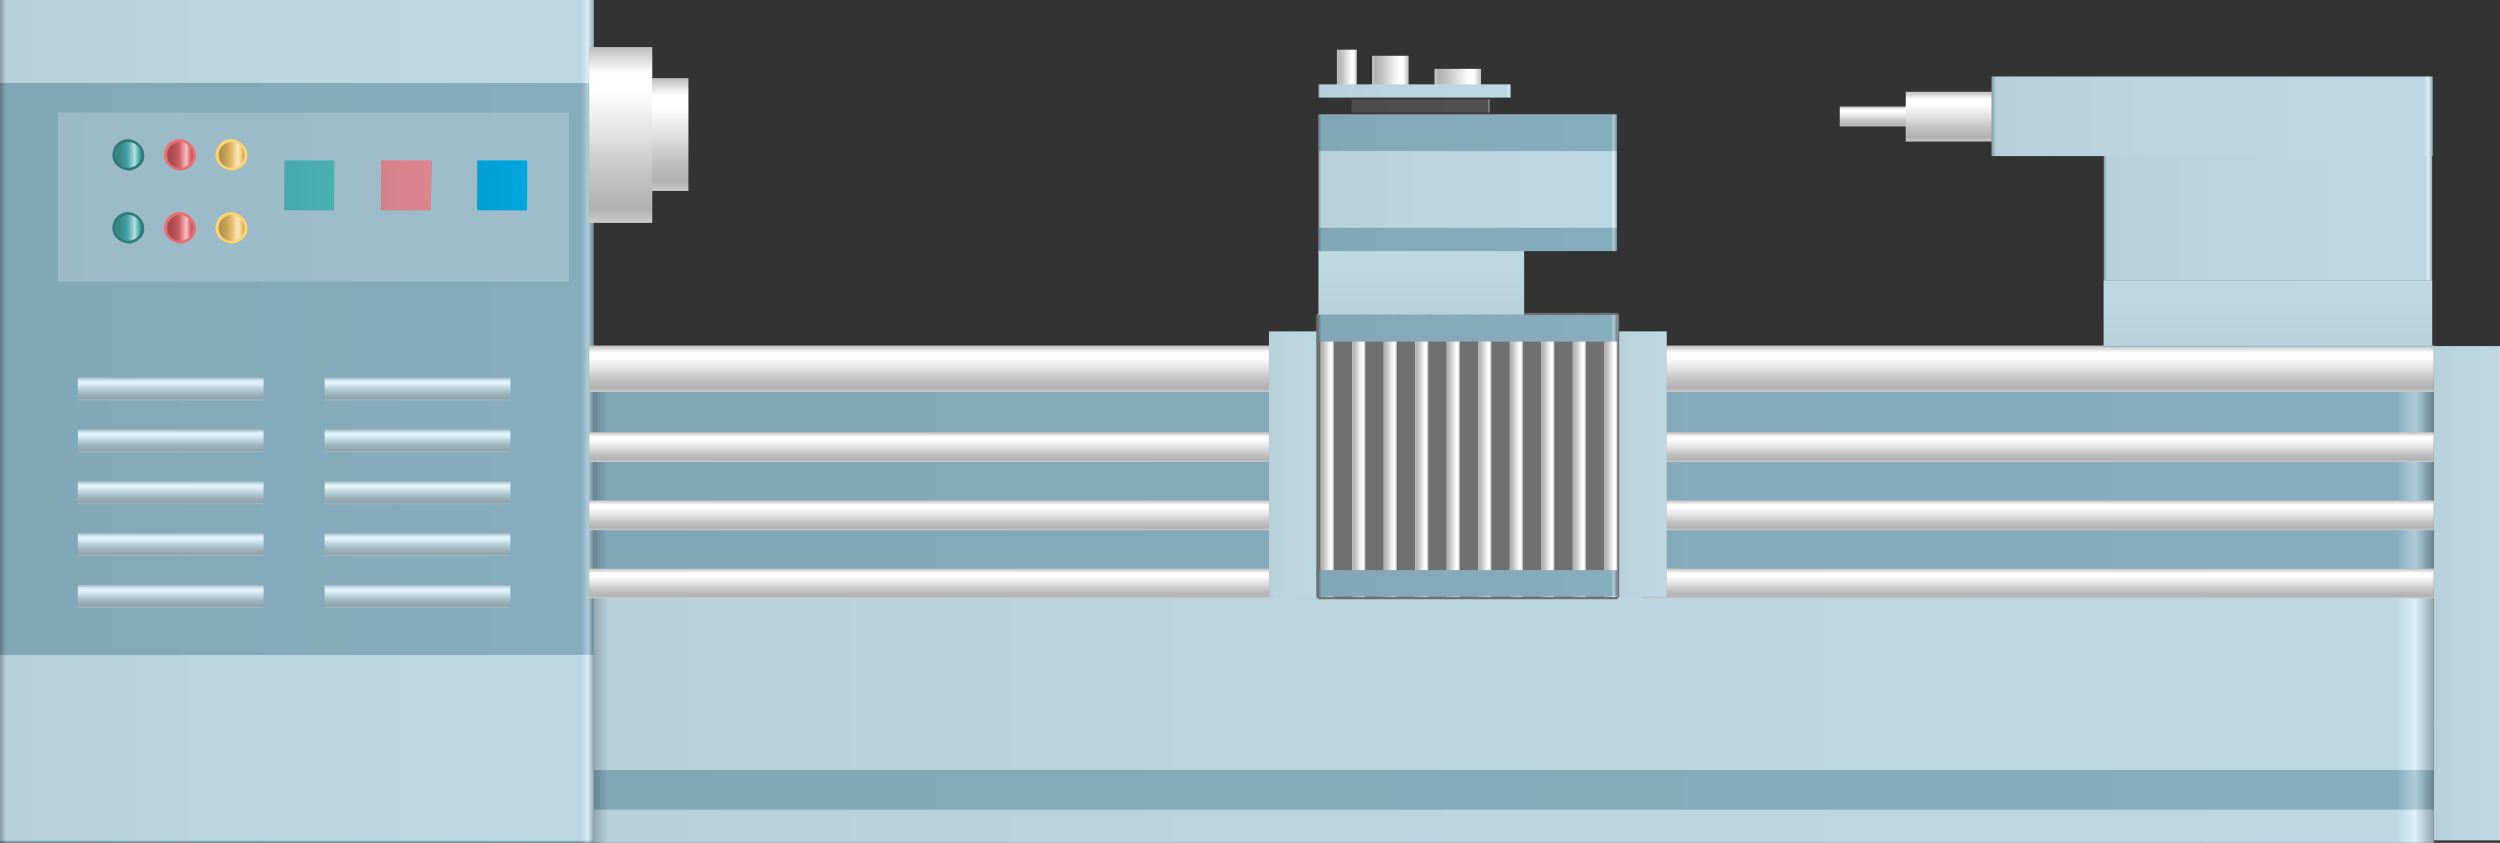 <?xml version="1.0" encoding="utf-8"?>
<!-- Generator: Adobe Illustrator 16.0.0, SVG Export Plug-In . SVG Version: 6.00 Build 0)  -->
<!DOCTYPE svg PUBLIC "-//W3C//DTD SVG 1.1//EN" "http://www.w3.org/Graphics/SVG/1.1/DTD/svg11.dtd">
<svg preserveAspectRatio="none" version="1.1" id="图层_1" xmlns="http://www.w3.org/2000/svg" xmlns:xlink="http://www.w3.org/1999/xlink" x="0px" y="0px"
	 width="565.187px" height="190.539px" viewBox="0.07 375.91 565.187 190.539" enable-background="new 0.07 375.91 565.187 190.539"
	 xml:space="preserve">
<rect x="0.07" y="375.91" width="565.187" height="190.539" fill="#333333" stroke="none"/>
<g id="surface951">
	
		<linearGradient id="SVGID_1_" gradientUnits="userSpaceOnUse" x1="208.225" y1="195.805" x2="202.225" y2="195.805" gradientTransform="matrix(0.75 0 0 -0.75 150.643 538.117)">
		<stop  offset="0" style="stop-color:#BDBDBD"/>
		<stop  offset="0.15" style="stop-color:#FFFFFF"/>
		<stop  offset="0.25" style="stop-color:#FFFFFF"/>
		<stop  offset="0.52" style="stop-color:#DFDFDF"/>
		<stop  offset="0.69" style="stop-color:#C7C7C7"/>
		<stop  offset="0.8" style="stop-color:#BCBCBC"/>
		<stop  offset="0.92" style="stop-color:#B1B1B1"/>
		<stop  offset="1" style="stop-color:#CBCBCB"/>
	</linearGradient>
	<path fill="url(#SVGID_1_)" d="M302.312,395.39h4.5v-8.25h-4.5V395.39z"/>
	
		<linearGradient id="SVGID_2_" gradientUnits="userSpaceOnUse" x1="213.225" y1="196.806" x2="202.225" y2="196.806" gradientTransform="matrix(0.75 0 0 -0.75 158.601 539.497)">
		<stop  offset="0" style="stop-color:#BDBDBD"/>
		<stop  offset="0.15" style="stop-color:#FFFFFF"/>
		<stop  offset="0.25" style="stop-color:#FFFFFF"/>
		<stop  offset="0.52" style="stop-color:#DFDFDF"/>
		<stop  offset="0.69" style="stop-color:#C7C7C7"/>
		<stop  offset="0.8" style="stop-color:#BCBCBC"/>
		<stop  offset="0.92" style="stop-color:#B1B1B1"/>
		<stop  offset="1" style="stop-color:#CBCBCB"/>
	</linearGradient>
	<path fill="url(#SVGID_2_)" d="M310.269,395.269h8.25v-6.75h-8.25V395.269z"/>
	
		<linearGradient id="SVGID_3_" gradientUnits="userSpaceOnUse" x1="216.222" y1="198.803" x2="202.222" y2="198.803" gradientTransform="matrix(0.75 0 0 -0.75 172.724 542.452)">
		<stop  offset="0" style="stop-color:#BDBDBD"/>
		<stop  offset="0.15" style="stop-color:#FFFFFF"/>
		<stop  offset="0.25" style="stop-color:#FFFFFF"/>
		<stop  offset="0.52" style="stop-color:#DFDFDF"/>
		<stop  offset="0.69" style="stop-color:#C7C7C7"/>
		<stop  offset="0.8" style="stop-color:#BCBCBC"/>
		<stop  offset="0.92" style="stop-color:#B1B1B1"/>
		<stop  offset="1" style="stop-color:#CBCBCB"/>
	</linearGradient>
	<path fill="url(#SVGID_3_)" d="M324.39,395.226h10.5v-3.75h-10.5V395.226z"/>
	
		<linearGradient id="SVGID_4_" gradientUnits="userSpaceOnUse" x1="213.225" y1="201.306" x2="213.225" y2="195.306" gradientTransform="matrix(0.75 0 0 -0.75 264.323 550.955)">
		<stop  offset="0" style="stop-color:#BDBDBD"/>
		<stop  offset="0.15" style="stop-color:#FFFFFF"/>
		<stop  offset="0.25" style="stop-color:#FFFFFF"/>
		<stop  offset="0.52" style="stop-color:#DFDFDF"/>
		<stop  offset="0.69" style="stop-color:#C7C7C7"/>
		<stop  offset="0.8" style="stop-color:#BCBCBC"/>
		<stop  offset="0.92" style="stop-color:#B1B1B1"/>
		<stop  offset="1" style="stop-color:#CBCBCB"/>
	</linearGradient>
	<path fill="url(#SVGID_4_)" d="M432.492,399.976h-16.5v4.5h16.5V399.976z"/>
	
		<linearGradient id="SVGID_5_" gradientUnits="userSpaceOnUse" x1="215.725" y1="201.305" x2="215.725" y2="186.305" gradientTransform="matrix(0.75 0 0 -0.75 279.241 547.631)">
		<stop  offset="0" style="stop-color:#BDBDBD"/>
		<stop  offset="0.15" style="stop-color:#FFFFFF"/>
		<stop  offset="0.25" style="stop-color:#FFFFFF"/>
		<stop  offset="0.52" style="stop-color:#DFDFDF"/>
		<stop  offset="0.69" style="stop-color:#C7C7C7"/>
		<stop  offset="0.8" style="stop-color:#BCBCBC"/>
		<stop  offset="0.92" style="stop-color:#B1B1B1"/>
		<stop  offset="1" style="stop-color:#CBCBCB"/>
	</linearGradient>
	<path fill="url(#SVGID_5_)" d="M451.16,396.652h-20.25v11.25h20.25V396.652z"/>
	
		<linearGradient id="SVGID_6_" gradientUnits="userSpaceOnUse" x1="758.225" y1="126.807" x2="202.226" y2="126.807" gradientTransform="matrix(0.75 0 0 -0.75 -18.384 605.132)">
		<stop  offset="0" style="stop-color:#668491"/>
		<stop  offset="0.01" style="stop-color:#AFCCD9"/>
		<stop  offset="0.02" style="stop-color:#86ADBE"/>
		<stop  offset="0.64" style="stop-color:#84AABA"/>
		<stop  offset="0.99" style="stop-color:#81A6B6"/>
		<stop  offset="1" style="stop-color:#5E7A87"/>
	</linearGradient>
	<path fill="url(#SVGID_6_)" d="M133.285,454.152h417v111.75h-417V454.152z"/>
	
		<linearGradient id="SVGID_7_" gradientUnits="userSpaceOnUse" x1="758.225" y1="196.305" x2="202.226" y2="196.305" gradientTransform="matrix(0.75 0 0 -0.75 -18.384 709.926)">
		<stop  offset="0" style="stop-color:#92A6AE"/>
		<stop  offset="0.01" style="stop-color:#DAEFF8"/>
		<stop  offset="0.02" style="stop-color:#BED8E3"/>
		<stop  offset="0.64" style="stop-color:#BBD5DF"/>
		<stop  offset="0.99" style="stop-color:#B7D0DA"/>
		<stop  offset="1" style="stop-color:#879AA2"/>
	</linearGradient>
	<path fill="url(#SVGID_7_)" d="M133.285,558.949h417v7.5h-417V558.949z"/>
	
		<linearGradient id="SVGID_8_" gradientUnits="userSpaceOnUse" x1="758.225" y1="194.806" x2="202.226" y2="194.806" gradientTransform="matrix(0.75 0 0 -0.75 -18.384 691.208)">
		<stop  offset="0" style="stop-color:#92A6AE"/>
		<stop  offset="0.01" style="stop-color:#DAEFF8"/>
		<stop  offset="0.02" style="stop-color:#BED8E3"/>
		<stop  offset="0.64" style="stop-color:#BBD5DF"/>
		<stop  offset="0.99" style="stop-color:#B7D0DA"/>
		<stop  offset="1" style="stop-color:#879AA2"/>
	</linearGradient>
	<path fill="url(#SVGID_8_)" d="M133.285,540.23h417v9.75h-417V540.23z"/>
	
		<linearGradient id="SVGID_9_" gradientUnits="userSpaceOnUse" x1="758.225" y1="181.306" x2="202.226" y2="181.306" gradientTransform="matrix(0.75 0 0 -0.75 -18.384 661.653)">
		<stop  offset="0" style="stop-color:#92A6AE"/>
		<stop  offset="0.01" style="stop-color:#DAEFF8"/>
		<stop  offset="0.02" style="stop-color:#BED8E3"/>
		<stop  offset="0.64" style="stop-color:#BBD5DF"/>
		<stop  offset="0.99" style="stop-color:#B7D0DA"/>
		<stop  offset="1" style="stop-color:#879AA2"/>
	</linearGradient>
	<path fill="url(#SVGID_9_)" d="M133.285,510.675h417v30h-417V510.675z"/>
	
		<linearGradient id="SVGID_10_" gradientUnits="userSpaceOnUse" x1="321.726" y1="201.305" x2="321.726" y2="187.304" gradientTransform="matrix(0.75 0 0 -0.75 219.567 605.008)">
		<stop  offset="0" style="stop-color:#BDBDBD"/>
		<stop  offset="0.15" style="stop-color:#FFFFFF"/>
		<stop  offset="0.25" style="stop-color:#FFFFFF"/>
		<stop  offset="0.52" style="stop-color:#DFDFDF"/>
		<stop  offset="0.69" style="stop-color:#C7C7C7"/>
		<stop  offset="0.8" style="stop-color:#BCBCBC"/>
		<stop  offset="0.92" style="stop-color:#B1B1B1"/>
		<stop  offset="1" style="stop-color:#CBCBCB"/>
	</linearGradient>
	<path fill="url(#SVGID_10_)" d="M371.238,454.031h179.25v10.5h-179.25V454.031z"/>
	
		<linearGradient id="SVGID_11_" gradientUnits="userSpaceOnUse" x1="321.728" y1="201.306" x2="321.728" y2="192.305" gradientTransform="matrix(0.75 0 0 -0.75 219.567 624.587)">
		<stop  offset="0" style="stop-color:#BDBDBD"/>
		<stop  offset="0.15" style="stop-color:#FFFFFF"/>
		<stop  offset="0.25" style="stop-color:#FFFFFF"/>
		<stop  offset="0.52" style="stop-color:#DFDFDF"/>
		<stop  offset="0.69" style="stop-color:#C7C7C7"/>
		<stop  offset="0.8" style="stop-color:#BCBCBC"/>
		<stop  offset="0.92" style="stop-color:#B1B1B1"/>
		<stop  offset="1" style="stop-color:#CBCBCB"/>
	</linearGradient>
	<path fill="url(#SVGID_11_)" d="M371.238,473.609h179.25v6.75h-179.25V473.609z"/>
	
		<linearGradient id="SVGID_12_" gradientUnits="userSpaceOnUse" x1="321.728" y1="201.303" x2="321.728" y2="192.302" gradientTransform="matrix(0.75 0 0 -0.75 219.567 640.004)">
		<stop  offset="0" style="stop-color:#BDBDBD"/>
		<stop  offset="0.15" style="stop-color:#FFFFFF"/>
		<stop  offset="0.25" style="stop-color:#FFFFFF"/>
		<stop  offset="0.52" style="stop-color:#DFDFDF"/>
		<stop  offset="0.69" style="stop-color:#C7C7C7"/>
		<stop  offset="0.8" style="stop-color:#BCBCBC"/>
		<stop  offset="0.92" style="stop-color:#B1B1B1"/>
		<stop  offset="1" style="stop-color:#CBCBCB"/>
	</linearGradient>
	<path fill="url(#SVGID_12_)" d="M371.238,489.027h179.25v6.75h-179.25V489.027z"/>
	
		<linearGradient id="SVGID_13_" gradientUnits="userSpaceOnUse" x1="321.728" y1="201.305" x2="321.728" y2="192.304" gradientTransform="matrix(0.75 0 0 -0.75 219.567 655.422)">
		<stop  offset="0" style="stop-color:#BDBDBD"/>
		<stop  offset="0.15" style="stop-color:#FFFFFF"/>
		<stop  offset="0.25" style="stop-color:#FFFFFF"/>
		<stop  offset="0.52" style="stop-color:#DFDFDF"/>
		<stop  offset="0.69" style="stop-color:#C7C7C7"/>
		<stop  offset="0.8" style="stop-color:#BCBCBC"/>
		<stop  offset="0.92" style="stop-color:#B1B1B1"/>
		<stop  offset="1" style="stop-color:#CBCBCB"/>
	</linearGradient>
	<path fill="url(#SVGID_13_)" d="M371.238,504.445h179.25v6.75h-179.25V504.445z"/>
	
		<linearGradient id="SVGID_14_" gradientUnits="userSpaceOnUse" x1="381.224" y1="74.304" x2="202.224" y2="74.304" gradientTransform="matrix(0.75 0 0 -0.75 -151.598 526.887)">
		<stop  offset="0" style="stop-color:#668491"/>
		<stop  offset="0.01" style="stop-color:#AFCCD9"/>
		<stop  offset="0.02" style="stop-color:#86ADBE"/>
		<stop  offset="0.64" style="stop-color:#84AABA"/>
		<stop  offset="0.99" style="stop-color:#81A6B6"/>
		<stop  offset="1" style="stop-color:#5E7A87"/>
	</linearGradient>
	<path fill="url(#SVGID_14_)" d="M0.07,375.91h134.25v190.5H0.07V375.91z"/>
	
		<linearGradient id="SVGID_15_" gradientUnits="userSpaceOnUse" x1="381.224" y1="188.804" x2="202.224" y2="188.804" gradientTransform="matrix(0.75 0 0 -0.75 -151.598 526.887)">
		<stop  offset="0" style="stop-color:#92A6AE"/>
		<stop  offset="0.01" style="stop-color:#DAEFF8"/>
		<stop  offset="0.02" style="stop-color:#BED8E3"/>
		<stop  offset="0.64" style="stop-color:#BBD5DF"/>
		<stop  offset="0.99" style="stop-color:#B7D0DA"/>
		<stop  offset="1" style="stop-color:#879AA2"/>
	</linearGradient>
	<path fill="url(#SVGID_15_)" d="M0.07,375.91h134.25v18.75H0.07V375.91z"/>
	
		<linearGradient id="SVGID_16_" gradientUnits="userSpaceOnUse" x1="381.224" y1="173.304" x2="202.224" y2="173.304" gradientTransform="matrix(0.75 0 0 -0.75 -151.598 674.953)">
		<stop  offset="0" style="stop-color:#92A6AE"/>
		<stop  offset="0.01" style="stop-color:#DAEFF8"/>
		<stop  offset="0.02" style="stop-color:#BED8E3"/>
		<stop  offset="0.64" style="stop-color:#BBD5DF"/>
		<stop  offset="0.99" style="stop-color:#B7D0DA"/>
		<stop  offset="1" style="stop-color:#879AA2"/>
	</linearGradient>
	<path fill="url(#SVGID_16_)" d="M0.07,523.976h134.25v42H0.07V523.976z"/>
	
		<linearGradient id="SVGID_17_" gradientUnits="userSpaceOnUse" x1="305.226" y1="201.304" x2="305.226" y2="187.304" gradientTransform="matrix(0.75 0 0 -0.75 -18.384 605.008)">
		<stop  offset="0" style="stop-color:#BDBDBD"/>
		<stop  offset="0.15" style="stop-color:#FFFFFF"/>
		<stop  offset="0.25" style="stop-color:#FFFFFF"/>
		<stop  offset="0.52" style="stop-color:#DFDFDF"/>
		<stop  offset="0.69" style="stop-color:#C7C7C7"/>
		<stop  offset="0.8" style="stop-color:#BCBCBC"/>
		<stop  offset="0.92" style="stop-color:#B1B1B1"/>
		<stop  offset="1" style="stop-color:#CBCBCB"/>
	</linearGradient>
	<path fill="url(#SVGID_17_)" d="M133.285,454.031h154.5v10.5h-154.5V454.031z"/>
	
		<linearGradient id="SVGID_18_" gradientUnits="userSpaceOnUse" x1="305.226" y1="201.305" x2="305.226" y2="192.305" gradientTransform="matrix(0.75 0 0 -0.75 -18.384 624.587)">
		<stop  offset="0" style="stop-color:#BDBDBD"/>
		<stop  offset="0.15" style="stop-color:#FFFFFF"/>
		<stop  offset="0.25" style="stop-color:#FFFFFF"/>
		<stop  offset="0.52" style="stop-color:#DFDFDF"/>
		<stop  offset="0.69" style="stop-color:#C7C7C7"/>
		<stop  offset="0.8" style="stop-color:#BCBCBC"/>
		<stop  offset="0.92" style="stop-color:#B1B1B1"/>
		<stop  offset="1" style="stop-color:#CBCBCB"/>
	</linearGradient>
	<path fill="url(#SVGID_18_)" d="M133.285,473.609h154.5v6.75h-154.5V473.609z"/>
	
		<linearGradient id="SVGID_19_" gradientUnits="userSpaceOnUse" x1="305.226" y1="201.304" x2="305.226" y2="192.304" gradientTransform="matrix(0.75 0 0 -0.75 -18.384 640.005)">
		<stop  offset="0" style="stop-color:#BDBDBD"/>
		<stop  offset="0.15" style="stop-color:#FFFFFF"/>
		<stop  offset="0.25" style="stop-color:#FFFFFF"/>
		<stop  offset="0.52" style="stop-color:#DFDFDF"/>
		<stop  offset="0.69" style="stop-color:#C7C7C7"/>
		<stop  offset="0.8" style="stop-color:#BCBCBC"/>
		<stop  offset="0.92" style="stop-color:#B1B1B1"/>
		<stop  offset="1" style="stop-color:#CBCBCB"/>
	</linearGradient>
	<path fill="url(#SVGID_19_)" d="M133.285,489.027h154.5v6.75h-154.5V489.027z"/>
	
		<linearGradient id="SVGID_20_" gradientUnits="userSpaceOnUse" x1="305.226" y1="201.304" x2="305.226" y2="192.304" gradientTransform="matrix(0.75 0 0 -0.75 -18.384 655.422)">
		<stop  offset="0" style="stop-color:#BDBDBD"/>
		<stop  offset="0.15" style="stop-color:#FFFFFF"/>
		<stop  offset="0.25" style="stop-color:#FFFFFF"/>
		<stop  offset="0.52" style="stop-color:#DFDFDF"/>
		<stop  offset="0.69" style="stop-color:#C7C7C7"/>
		<stop  offset="0.8" style="stop-color:#BCBCBC"/>
		<stop  offset="0.92" style="stop-color:#B1B1B1"/>
		<stop  offset="1" style="stop-color:#CBCBCB"/>
	</linearGradient>
	<path fill="url(#SVGID_20_)" d="M133.285,504.445h154.5v6.75h-154.5V504.445z"/>
	
		<linearGradient id="SVGID_21_" gradientUnits="userSpaceOnUse" x1="217.223" y1="161.306" x2="202.223" y2="161.306" gradientTransform="matrix(0.75 0 0 -0.75 135.277 601.807)">
		<stop  offset="0" style="stop-color:#92A6AE"/>
		<stop  offset="0.01" style="stop-color:#DAEFF8"/>
		<stop  offset="0.02" style="stop-color:#BED8E3"/>
		<stop  offset="0.64" style="stop-color:#BBD5DF"/>
		<stop  offset="0.99" style="stop-color:#B7D0DA"/>
		<stop  offset="1" style="stop-color:#879AA2"/>
	</linearGradient>
	<path fill="url(#SVGID_21_)" d="M286.945,510.828h11.25v-60h-11.25V510.828z"/>
	
		<linearGradient id="SVGID_22_" gradientUnits="userSpaceOnUse" x1="217.224" y1="161.306" x2="202.224" y2="161.306" gradientTransform="matrix(0.75 0 0 -0.75 213.972 601.807)">
		<stop  offset="0" style="stop-color:#92A6AE"/>
		<stop  offset="0.01" style="stop-color:#DAEFF8"/>
		<stop  offset="0.02" style="stop-color:#BED8E3"/>
		<stop  offset="0.64" style="stop-color:#BBD5DF"/>
		<stop  offset="0.99" style="stop-color:#B7D0DA"/>
		<stop  offset="1" style="stop-color:#879AA2"/>
	</linearGradient>
	<path fill="url(#SVGID_22_)" d="M365.64,510.828h11.25v-60h-11.25V510.828z"/>
	
		<linearGradient id="SVGID_23_" gradientUnits="userSpaceOnUse" x1="222.222" y1="126.807" x2="202.222" y2="126.807" gradientTransform="matrix(0.75 0 0 -0.75 398.591 605.132)">
		<stop  offset="0" style="stop-color:#92A6AE"/>
		<stop  offset="0.01" style="stop-color:#DAEFF8"/>
		<stop  offset="0.02" style="stop-color:#BED8E3"/>
		<stop  offset="0.64" style="stop-color:#BBD5DF"/>
		<stop  offset="0.99" style="stop-color:#B7D0DA"/>
		<stop  offset="1" style="stop-color:#879AA2"/>
	</linearGradient>
	<path fill="url(#SVGID_23_)" d="M550.257,454.152h15v111.75h-15V454.152z"/>
	
		<linearGradient id="SVGID_24_" gradientUnits="userSpaceOnUse" x1="301.227" y1="172.307" x2="202.227" y2="172.307" gradientTransform="matrix(0.75 0 0 -0.75 323.997 561.908)">
		<stop  offset="0" style="stop-color:#92A6AE"/>
		<stop  offset="0.01" style="stop-color:#DAEFF8"/>
		<stop  offset="0.02" style="stop-color:#BED8E3"/>
		<stop  offset="0.64" style="stop-color:#BBD5DF"/>
		<stop  offset="0.99" style="stop-color:#B7D0DA"/>
		<stop  offset="1" style="stop-color:#879AA2"/>
	</linearGradient>
	<path fill="url(#SVGID_24_)" d="M549.917,454.429h-74.25v-43.5h74.25V454.429z"/>
	
		<linearGradient id="SVGID_25_" gradientUnits="userSpaceOnUse" x1="251.727" y1="201.303" x2="251.727" y2="181.303" gradientTransform="matrix(0.75 0 0 -0.75 323.997 590.28)">
		<stop  offset="0" style="stop-color:#92A6AE"/>
		<stop  offset="0.01" style="stop-color:#DAEFF8"/>
		<stop  offset="0.02" style="stop-color:#BED8E3"/>
		<stop  offset="0.64" style="stop-color:#BBD5DF"/>
		<stop  offset="0.99" style="stop-color:#B7D0DA"/>
		<stop  offset="1" style="stop-color:#879AA2"/>
	</linearGradient>
	<path fill="url(#SVGID_25_)" d="M549.917,454.304h-74.25v-15h74.25V454.304z"/>
	
		<linearGradient id="SVGID_26_" gradientUnits="userSpaceOnUse" x1="335.223" y1="189.305" x2="202.224" y2="189.305" gradientTransform="matrix(0.75 0 0 -0.75 298.636 544.176)">
		<stop  offset="0" style="stop-color:#92A6AE"/>
		<stop  offset="0.01" style="stop-color:#DAEFF8"/>
		<stop  offset="0.02" style="stop-color:#BED8E3"/>
		<stop  offset="0.64" style="stop-color:#BBD5DF"/>
		<stop  offset="0.99" style="stop-color:#B7D0DA"/>
		<stop  offset="1" style="stop-color:#879AA2"/>
	</linearGradient>
	<path fill="url(#SVGID_26_)" d="M550.054,411.199h-99.75v-18h99.75V411.199z"/>
	<path fill="#717070" stroke="#717070" stroke-linejoin="bevel" stroke-miterlimit="10" d="M298.136,447.136h67.5v63.75h-67.5
		V447.136z"/>
	
		<linearGradient id="SVGID_27_" gradientUnits="userSpaceOnUse" x1="233.226" y1="201.301" x2="233.226" y2="181.301" gradientTransform="matrix(0.75 0 0 -0.75 146.467 583.089)">
		<stop  offset="0" style="stop-color:#92A6AE"/>
		<stop  offset="0.01" style="stop-color:#DAEFF8"/>
		<stop  offset="0.02" style="stop-color:#BED8E3"/>
		<stop  offset="0.64" style="stop-color:#BBD5DF"/>
		<stop  offset="0.99" style="stop-color:#B7D0DA"/>
		<stop  offset="1" style="stop-color:#879AA2"/>
	</linearGradient>
	<path fill="url(#SVGID_27_)" d="M298.136,432.113h46.5v15h-46.5V432.113z"/>
	
		<linearGradient id="SVGID_28_" gradientUnits="userSpaceOnUse" x1="206.226" y1="158.802" x2="202.226" y2="158.802" gradientTransform="matrix(0.75 0 0 -0.75 146.951 598.112)">
		<stop  offset="0" style="stop-color:#BDBDBD"/>
		<stop  offset="0.15" style="stop-color:#FFFFFF"/>
		<stop  offset="0.25" style="stop-color:#FFFFFF"/>
		<stop  offset="0.52" style="stop-color:#DFDFDF"/>
		<stop  offset="0.69" style="stop-color:#C7C7C7"/>
		<stop  offset="0.8" style="stop-color:#BCBCBC"/>
		<stop  offset="0.92" style="stop-color:#B1B1B1"/>
		<stop  offset="1" style="stop-color:#CBCBCB"/>
	</linearGradient>
	<path fill="url(#SVGID_28_)" d="M298.621,447.136h3v63.75h-3V447.136z"/>
	
		<linearGradient id="SVGID_29_" gradientUnits="userSpaceOnUse" x1="206.223" y1="158.802" x2="202.223" y2="158.802" gradientTransform="matrix(0.75 0 0 -0.75 154.07 598.112)">
		<stop  offset="0" style="stop-color:#BDBDBD"/>
		<stop  offset="0.15" style="stop-color:#FFFFFF"/>
		<stop  offset="0.25" style="stop-color:#FFFFFF"/>
		<stop  offset="0.52" style="stop-color:#DFDFDF"/>
		<stop  offset="0.69" style="stop-color:#C7C7C7"/>
		<stop  offset="0.8" style="stop-color:#BCBCBC"/>
		<stop  offset="0.92" style="stop-color:#B1B1B1"/>
		<stop  offset="1" style="stop-color:#CBCBCB"/>
	</linearGradient>
	<path fill="url(#SVGID_29_)" d="M305.738,447.136h3v63.75h-3V447.136z"/>
	
		<linearGradient id="SVGID_30_" gradientUnits="userSpaceOnUse" x1="206.226" y1="158.802" x2="202.226" y2="158.802" gradientTransform="matrix(0.75 0 0 -0.75 161.189 598.112)">
		<stop  offset="0" style="stop-color:#BDBDBD"/>
		<stop  offset="0.15" style="stop-color:#FFFFFF"/>
		<stop  offset="0.25" style="stop-color:#FFFFFF"/>
		<stop  offset="0.52" style="stop-color:#DFDFDF"/>
		<stop  offset="0.69" style="stop-color:#C7C7C7"/>
		<stop  offset="0.8" style="stop-color:#BCBCBC"/>
		<stop  offset="0.92" style="stop-color:#B1B1B1"/>
		<stop  offset="1" style="stop-color:#CBCBCB"/>
	</linearGradient>
	<path fill="url(#SVGID_30_)" d="M312.859,447.136h3v63.75h-3V447.136z"/>
	
		<linearGradient id="SVGID_31_" gradientUnits="userSpaceOnUse" x1="206.225" y1="158.802" x2="202.225" y2="158.802" gradientTransform="matrix(0.75 0 0 -0.75 168.308 598.112)">
		<stop  offset="0" style="stop-color:#BDBDBD"/>
		<stop  offset="0.15" style="stop-color:#FFFFFF"/>
		<stop  offset="0.25" style="stop-color:#FFFFFF"/>
		<stop  offset="0.52" style="stop-color:#DFDFDF"/>
		<stop  offset="0.69" style="stop-color:#C7C7C7"/>
		<stop  offset="0.8" style="stop-color:#BCBCBC"/>
		<stop  offset="0.92" style="stop-color:#B1B1B1"/>
		<stop  offset="1" style="stop-color:#CBCBCB"/>
	</linearGradient>
	<path fill="url(#SVGID_31_)" d="M319.976,447.136h3v63.75h-3V447.136z"/>
	
		<linearGradient id="SVGID_32_" gradientUnits="userSpaceOnUse" x1="206.227" y1="158.802" x2="202.227" y2="158.802" gradientTransform="matrix(0.75 0 0 -0.75 175.427 598.112)">
		<stop  offset="0" style="stop-color:#BDBDBD"/>
		<stop  offset="0.15" style="stop-color:#FFFFFF"/>
		<stop  offset="0.25" style="stop-color:#FFFFFF"/>
		<stop  offset="0.52" style="stop-color:#DFDFDF"/>
		<stop  offset="0.69" style="stop-color:#C7C7C7"/>
		<stop  offset="0.8" style="stop-color:#BCBCBC"/>
		<stop  offset="0.92" style="stop-color:#B1B1B1"/>
		<stop  offset="1" style="stop-color:#CBCBCB"/>
	</linearGradient>
	<path fill="url(#SVGID_32_)" d="M327.097,447.136h3v63.75h-3V447.136z"/>
	
		<linearGradient id="SVGID_33_" gradientUnits="userSpaceOnUse" x1="292.225" y1="180.802" x2="202.225" y2="180.802" gradientTransform="matrix(0.75 0 0 -0.75 146.467 552.796)">
		<stop  offset="0" style="stop-color:#92A6AE"/>
		<stop  offset="0.01" style="stop-color:#DAEFF8"/>
		<stop  offset="0.02" style="stop-color:#BED8E3"/>
		<stop  offset="0.64" style="stop-color:#BBD5DF"/>
		<stop  offset="0.99" style="stop-color:#B7D0DA"/>
		<stop  offset="1" style="stop-color:#879AA2"/>
	</linearGradient>
	<path fill="url(#SVGID_33_)" d="M298.136,401.82h67.5v30.75h-67.5V401.82z"/>
	
		<linearGradient id="SVGID_34_" gradientUnits="userSpaceOnUse" x1="292.225" y1="195.802" x2="202.225" y2="195.802" gradientTransform="matrix(0.75 0 0 -0.75 146.467 552.796)">
		<stop  offset="0" style="stop-color:#668491"/>
		<stop  offset="0.01" style="stop-color:#AFCCD9"/>
		<stop  offset="0.02" style="stop-color:#86ADBE"/>
		<stop  offset="0.64" style="stop-color:#84AABA"/>
		<stop  offset="0.99" style="stop-color:#81A6B6"/>
		<stop  offset="1" style="stop-color:#5E7A87"/>
	</linearGradient>
	<path fill="url(#SVGID_34_)" d="M298.136,401.82h67.5v8.25h-67.5V401.82z"/>
	
		<linearGradient id="SVGID_35_" gradientUnits="userSpaceOnUse" x1="292.225" y1="197.806" x2="202.225" y2="197.806" gradientTransform="matrix(0.75 0 0 -0.75 146.467 578.403)">
		<stop  offset="0" style="stop-color:#668491"/>
		<stop  offset="0.01" style="stop-color:#AFCCD9"/>
		<stop  offset="0.02" style="stop-color:#86ADBE"/>
		<stop  offset="0.64" style="stop-color:#84AABA"/>
		<stop  offset="0.99" style="stop-color:#81A6B6"/>
		<stop  offset="1" style="stop-color:#5E7A87"/>
	</linearGradient>
	<path fill="url(#SVGID_35_)" d="M298.136,427.425h67.5v5.25h-67.5V427.425z"/>
	
		<linearGradient id="SVGID_36_" gradientUnits="userSpaceOnUse" x1="244.223" y1="199.303" x2="202.223" y2="199.303" gradientTransform="matrix(0.75 0 0 -0.75 153.824 549.348)">
		<stop  offset="0" style="stop-color:#3D3B3B"/>
		<stop  offset="0.01" style="stop-color:#908F8F"/>
		<stop  offset="0.02" style="stop-color:#514F4F"/>
		<stop  offset="0.64" style="stop-color:#504E4E"/>
		<stop  offset="0.99" style="stop-color:#4E4C4C"/>
		<stop  offset="1" style="stop-color:#383636"/>
	</linearGradient>
	<path fill="url(#SVGID_36_)" d="M305.492,398.371h31.5v3h-31.5V398.371z"/>
	
		<linearGradient id="SVGID_37_" gradientUnits="userSpaceOnUse" x1="260.222" y1="199.306" x2="202.222" y2="199.306" gradientTransform="matrix(0.75 0 0 -0.75 146.466 545.955)">
		<stop  offset="0" style="stop-color:#92A6AE"/>
		<stop  offset="0.01" style="stop-color:#DAEFF8"/>
		<stop  offset="0.02" style="stop-color:#BED8E3"/>
		<stop  offset="0.64" style="stop-color:#BBD5DF"/>
		<stop  offset="0.99" style="stop-color:#B7D0DA"/>
		<stop  offset="1" style="stop-color:#879AA2"/>
	</linearGradient>
	<path fill="url(#SVGID_37_)" d="M298.132,394.976h43.5v3h-43.5V394.976z"/>
	
		<linearGradient id="SVGID_38_" gradientUnits="userSpaceOnUse" x1="206.225" y1="158.802" x2="202.225" y2="158.802" gradientTransform="matrix(0.75 0 0 -0.75 182.569 598.112)">
		<stop  offset="0" style="stop-color:#BDBDBD"/>
		<stop  offset="0.15" style="stop-color:#FFFFFF"/>
		<stop  offset="0.25" style="stop-color:#FFFFFF"/>
		<stop  offset="0.52" style="stop-color:#DFDFDF"/>
		<stop  offset="0.69" style="stop-color:#C7C7C7"/>
		<stop  offset="0.8" style="stop-color:#BCBCBC"/>
		<stop  offset="0.92" style="stop-color:#B1B1B1"/>
		<stop  offset="1" style="stop-color:#CBCBCB"/>
	</linearGradient>
	<path fill="url(#SVGID_38_)" d="M334.238,447.136h3v63.75h-3V447.136z"/>
	
		<linearGradient id="SVGID_39_" gradientUnits="userSpaceOnUse" x1="206.226" y1="158.802" x2="202.226" y2="158.802" gradientTransform="matrix(0.75 0 0 -0.75 189.693 598.112)">
		<stop  offset="0" style="stop-color:#BDBDBD"/>
		<stop  offset="0.15" style="stop-color:#FFFFFF"/>
		<stop  offset="0.25" style="stop-color:#FFFFFF"/>
		<stop  offset="0.52" style="stop-color:#DFDFDF"/>
		<stop  offset="0.69" style="stop-color:#C7C7C7"/>
		<stop  offset="0.8" style="stop-color:#BCBCBC"/>
		<stop  offset="0.92" style="stop-color:#B1B1B1"/>
		<stop  offset="1" style="stop-color:#CBCBCB"/>
	</linearGradient>
	<path fill="url(#SVGID_39_)" d="M341.363,447.136h3v63.75h-3V447.136z"/>
	
		<linearGradient id="SVGID_40_" gradientUnits="userSpaceOnUse" x1="206.224" y1="158.802" x2="202.224" y2="158.802" gradientTransform="matrix(0.75 0 0 -0.75 196.816 598.112)">
		<stop  offset="0" style="stop-color:#BDBDBD"/>
		<stop  offset="0.15" style="stop-color:#FFFFFF"/>
		<stop  offset="0.25" style="stop-color:#FFFFFF"/>
		<stop  offset="0.52" style="stop-color:#DFDFDF"/>
		<stop  offset="0.69" style="stop-color:#C7C7C7"/>
		<stop  offset="0.8" style="stop-color:#BCBCBC"/>
		<stop  offset="0.92" style="stop-color:#B1B1B1"/>
		<stop  offset="1" style="stop-color:#CBCBCB"/>
	</linearGradient>
	<path fill="url(#SVGID_40_)" d="M348.484,447.136h3v63.75h-3V447.136z"/>
	
		<linearGradient id="SVGID_41_" gradientUnits="userSpaceOnUse" x1="206.225" y1="158.802" x2="202.225" y2="158.802" gradientTransform="matrix(0.75 0 0 -0.75 203.94 598.112)">
		<stop  offset="0" style="stop-color:#BDBDBD"/>
		<stop  offset="0.15" style="stop-color:#FFFFFF"/>
		<stop  offset="0.25" style="stop-color:#FFFFFF"/>
		<stop  offset="0.52" style="stop-color:#DFDFDF"/>
		<stop  offset="0.69" style="stop-color:#C7C7C7"/>
		<stop  offset="0.8" style="stop-color:#BCBCBC"/>
		<stop  offset="0.92" style="stop-color:#B1B1B1"/>
		<stop  offset="1" style="stop-color:#CBCBCB"/>
	</linearGradient>
	<path fill="url(#SVGID_41_)" d="M355.609,447.136h3v63.75h-3V447.136z"/>
	
		<linearGradient id="SVGID_42_" gradientUnits="userSpaceOnUse" x1="206.227" y1="158.802" x2="202.227" y2="158.802" gradientTransform="matrix(0.75 0 0 -0.75 211.063 598.112)">
		<stop  offset="0" style="stop-color:#BDBDBD"/>
		<stop  offset="0.15" style="stop-color:#FFFFFF"/>
		<stop  offset="0.25" style="stop-color:#FFFFFF"/>
		<stop  offset="0.52" style="stop-color:#DFDFDF"/>
		<stop  offset="0.69" style="stop-color:#C7C7C7"/>
		<stop  offset="0.8" style="stop-color:#BCBCBC"/>
		<stop  offset="0.92" style="stop-color:#B1B1B1"/>
		<stop  offset="1" style="stop-color:#CBCBCB"/>
	</linearGradient>
	<path fill="url(#SVGID_42_)" d="M362.734,447.136h3v63.75h-3V447.136z"/>
	
		<linearGradient id="SVGID_43_" gradientUnits="userSpaceOnUse" x1="292.225" y1="197.307" x2="202.225" y2="197.307" gradientTransform="matrix(0.75 0 0 -0.75 146.467 655.768)">
		<stop  offset="0" style="stop-color:#668491"/>
		<stop  offset="0.01" style="stop-color:#AFCCD9"/>
		<stop  offset="0.02" style="stop-color:#86ADBE"/>
		<stop  offset="0.64" style="stop-color:#84AABA"/>
		<stop  offset="0.99" style="stop-color:#81A6B6"/>
		<stop  offset="1" style="stop-color:#5E7A87"/>
	</linearGradient>
	<path fill="url(#SVGID_43_)" d="M298.136,504.789h67.5v6h-67.5V504.789z"/>
	
		<linearGradient id="SVGID_44_" gradientUnits="userSpaceOnUse" x1="292.225" y1="197.302" x2="202.225" y2="197.302" gradientTransform="matrix(0.75 0 0 -0.75 146.467 598.112)">
		<stop  offset="0" style="stop-color:#668491"/>
		<stop  offset="0.01" style="stop-color:#AFCCD9"/>
		<stop  offset="0.02" style="stop-color:#86ADBE"/>
		<stop  offset="0.64" style="stop-color:#84AABA"/>
		<stop  offset="0.99" style="stop-color:#81A6B6"/>
		<stop  offset="1" style="stop-color:#5E7A87"/>
	</linearGradient>
	<path fill="url(#SVGID_44_)" d="M298.136,447.136h67.5v6h-67.5V447.136z"/>
	
		<linearGradient id="SVGID_45_" gradientUnits="userSpaceOnUse" x1="211.727" y1="201.303" x2="211.727" y2="148.303" gradientTransform="matrix(0.75 0 0 -0.75 -18.384 537.528)">
		<stop  offset="0" style="stop-color:#BDBDBD"/>
		<stop  offset="0.15" style="stop-color:#FFFFFF"/>
		<stop  offset="0.25" style="stop-color:#FFFFFF"/>
		<stop  offset="0.52" style="stop-color:#DFDFDF"/>
		<stop  offset="0.69" style="stop-color:#C7C7C7"/>
		<stop  offset="0.8" style="stop-color:#BCBCBC"/>
		<stop  offset="0.92" style="stop-color:#B1B1B1"/>
		<stop  offset="1" style="stop-color:#CBCBCB"/>
	</linearGradient>
	<path fill="url(#SVGID_45_)" d="M133.285,386.55h14.25v39.75h-14.25V386.55z"/>
	
		<linearGradient id="SVGID_46_" gradientUnits="userSpaceOnUse" x1="207.725" y1="201.301" x2="207.725" y2="167.301" gradientTransform="matrix(0.75 0 0 -0.75 -4.212 544.546)">
		<stop  offset="0" style="stop-color:#BDBDBD"/>
		<stop  offset="0.15" style="stop-color:#FFFFFF"/>
		<stop  offset="0.25" style="stop-color:#FFFFFF"/>
		<stop  offset="0.52" style="stop-color:#DFDFDF"/>
		<stop  offset="0.69" style="stop-color:#C7C7C7"/>
		<stop  offset="0.8" style="stop-color:#BCBCBC"/>
		<stop  offset="0.92" style="stop-color:#B1B1B1"/>
		<stop  offset="1" style="stop-color:#CBCBCB"/>
	</linearGradient>
	<path fill="url(#SVGID_46_)" d="M147.457,393.57h8.25v25.5h-8.25V393.57z"/>
	<path fill="#FFFFFF" fill-opacity="0.196" d="M13.191,401.328h115.5v38.25h-115.5V401.328z"/>
	
		<linearGradient id="SVGID_47_" gradientUnits="userSpaceOnUse" x1="230.223" y1="201.306" x2="230.223" y2="194.306" gradientTransform="matrix(0.75 0 0 -0.75 -134.003 612.15)">
		<stop  offset="0" style="stop-color:#99AEB6"/>
		<stop  offset="0.15" style="stop-color:#D2ECF7"/>
		<stop  offset="0.25" style="stop-color:#E6F4FA"/>
		<stop  offset="0.52" style="stop-color:#B5CED7"/>
		<stop  offset="0.69" style="stop-color:#A1B7C0"/>
		<stop  offset="0.8" style="stop-color:#98ADB5"/>
		<stop  offset="0.92" style="stop-color:#8FA3AB"/>
		<stop  offset="1" style="stop-color:#A5BBC4"/>
	</linearGradient>
	<path fill="url(#SVGID_47_)" d="M17.664,461.171h42v5.25h-42V461.171z"/>
	
		<linearGradient id="SVGID_48_" gradientUnits="userSpaceOnUse" x1="230.224" y1="201.304" x2="230.224" y2="194.304" gradientTransform="matrix(0.75 0 0 -0.75 -134.003 623.88)">
		<stop  offset="0" style="stop-color:#99AEB6"/>
		<stop  offset="0.15" style="stop-color:#D2ECF7"/>
		<stop  offset="0.25" style="stop-color:#E6F4FA"/>
		<stop  offset="0.52" style="stop-color:#B5CED7"/>
		<stop  offset="0.69" style="stop-color:#A1B7C0"/>
		<stop  offset="0.8" style="stop-color:#98ADB5"/>
		<stop  offset="0.92" style="stop-color:#8FA3AB"/>
		<stop  offset="1" style="stop-color:#A5BBC4"/>
	</linearGradient>
	<path fill="url(#SVGID_48_)" d="M17.664,472.902h42v5.25h-42V472.902z"/>
	
		<linearGradient id="SVGID_49_" gradientUnits="userSpaceOnUse" x1="230.224" y1="201.302" x2="230.224" y2="194.302" gradientTransform="matrix(0.75 0 0 -0.75 -134.003 635.61)">
		<stop  offset="0" style="stop-color:#99AEB6"/>
		<stop  offset="0.15" style="stop-color:#D2ECF7"/>
		<stop  offset="0.25" style="stop-color:#E6F4FA"/>
		<stop  offset="0.52" style="stop-color:#B5CED7"/>
		<stop  offset="0.69" style="stop-color:#A1B7C0"/>
		<stop  offset="0.8" style="stop-color:#98ADB5"/>
		<stop  offset="0.92" style="stop-color:#8FA3AB"/>
		<stop  offset="1" style="stop-color:#A5BBC4"/>
	</linearGradient>
	<path fill="url(#SVGID_49_)" d="M17.664,484.632h42v5.25h-42V484.632z"/>
	
		<linearGradient id="SVGID_50_" gradientUnits="userSpaceOnUse" x1="230.224" y1="201.308" x2="230.224" y2="194.308" gradientTransform="matrix(0.75 0 0 -0.75 -134.003 647.339)">
		<stop  offset="0" style="stop-color:#99AEB6"/>
		<stop  offset="0.15" style="stop-color:#D2ECF7"/>
		<stop  offset="0.25" style="stop-color:#E6F4FA"/>
		<stop  offset="0.52" style="stop-color:#B5CED7"/>
		<stop  offset="0.69" style="stop-color:#A1B7C0"/>
		<stop  offset="0.8" style="stop-color:#98ADB5"/>
		<stop  offset="0.92" style="stop-color:#8FA3AB"/>
		<stop  offset="1" style="stop-color:#A5BBC4"/>
	</linearGradient>
	<path fill="url(#SVGID_50_)" d="M17.664,496.359h42v5.25h-42V496.359z"/>
	
		<linearGradient id="SVGID_51_" gradientUnits="userSpaceOnUse" x1="230.224" y1="201.306" x2="230.224" y2="194.306" gradientTransform="matrix(0.75 0 0 -0.75 -134.003 659.068)">
		<stop  offset="0" style="stop-color:#99AEB6"/>
		<stop  offset="0.15" style="stop-color:#D2ECF7"/>
		<stop  offset="0.25" style="stop-color:#E6F4FA"/>
		<stop  offset="0.52" style="stop-color:#B5CED7"/>
		<stop  offset="0.69" style="stop-color:#A1B7C0"/>
		<stop  offset="0.8" style="stop-color:#98ADB5"/>
		<stop  offset="0.92" style="stop-color:#8FA3AB"/>
		<stop  offset="1" style="stop-color:#A5BBC4"/>
	</linearGradient>
	<path fill="url(#SVGID_51_)" d="M17.664,508.089h42v5.25h-42V508.089z"/>
	
		<linearGradient id="SVGID_52_" gradientUnits="userSpaceOnUse" x1="230.223" y1="201.306" x2="230.223" y2="194.306" gradientTransform="matrix(0.75 0 0 -0.75 -78.199 612.15)">
		<stop  offset="0" style="stop-color:#99AEB6"/>
		<stop  offset="0.15" style="stop-color:#D2ECF7"/>
		<stop  offset="0.25" style="stop-color:#E6F4FA"/>
		<stop  offset="0.52" style="stop-color:#B5CED7"/>
		<stop  offset="0.69" style="stop-color:#A1B7C0"/>
		<stop  offset="0.8" style="stop-color:#98ADB5"/>
		<stop  offset="0.92" style="stop-color:#8FA3AB"/>
		<stop  offset="1" style="stop-color:#A5BBC4"/>
	</linearGradient>
	<path fill="url(#SVGID_52_)" d="M73.469,461.171h42v5.25h-42V461.171z"/>
	
		<linearGradient id="SVGID_53_" gradientUnits="userSpaceOnUse" x1="230.224" y1="201.304" x2="230.224" y2="194.304" gradientTransform="matrix(0.75 0 0 -0.75 -78.199 623.88)">
		<stop  offset="0" style="stop-color:#99AEB6"/>
		<stop  offset="0.15" style="stop-color:#D2ECF7"/>
		<stop  offset="0.25" style="stop-color:#E6F4FA"/>
		<stop  offset="0.52" style="stop-color:#B5CED7"/>
		<stop  offset="0.69" style="stop-color:#A1B7C0"/>
		<stop  offset="0.8" style="stop-color:#98ADB5"/>
		<stop  offset="0.92" style="stop-color:#8FA3AB"/>
		<stop  offset="1" style="stop-color:#A5BBC4"/>
	</linearGradient>
	<path fill="url(#SVGID_53_)" d="M73.469,472.902h42v5.25h-42V472.902z"/>
	
		<linearGradient id="SVGID_54_" gradientUnits="userSpaceOnUse" x1="230.224" y1="201.302" x2="230.224" y2="194.302" gradientTransform="matrix(0.75 0 0 -0.75 -78.199 635.61)">
		<stop  offset="0" style="stop-color:#99AEB6"/>
		<stop  offset="0.15" style="stop-color:#D2ECF7"/>
		<stop  offset="0.25" style="stop-color:#E6F4FA"/>
		<stop  offset="0.52" style="stop-color:#B5CED7"/>
		<stop  offset="0.69" style="stop-color:#A1B7C0"/>
		<stop  offset="0.8" style="stop-color:#98ADB5"/>
		<stop  offset="0.92" style="stop-color:#8FA3AB"/>
		<stop  offset="1" style="stop-color:#A5BBC4"/>
	</linearGradient>
	<path fill="url(#SVGID_54_)" d="M73.469,484.632h42v5.25h-42V484.632z"/>
	
		<linearGradient id="SVGID_55_" gradientUnits="userSpaceOnUse" x1="230.224" y1="201.308" x2="230.224" y2="194.308" gradientTransform="matrix(0.75 0 0 -0.75 -78.199 647.339)">
		<stop  offset="0" style="stop-color:#99AEB6"/>
		<stop  offset="0.15" style="stop-color:#D2ECF7"/>
		<stop  offset="0.25" style="stop-color:#E6F4FA"/>
		<stop  offset="0.52" style="stop-color:#B5CED7"/>
		<stop  offset="0.69" style="stop-color:#A1B7C0"/>
		<stop  offset="0.8" style="stop-color:#98ADB5"/>
		<stop  offset="0.92" style="stop-color:#8FA3AB"/>
		<stop  offset="1" style="stop-color:#A5BBC4"/>
	</linearGradient>
	<path fill="url(#SVGID_55_)" d="M73.469,496.359h42v5.25h-42V496.359z"/>
	
		<linearGradient id="SVGID_56_" gradientUnits="userSpaceOnUse" x1="230.224" y1="201.306" x2="230.224" y2="194.306" gradientTransform="matrix(0.75 0 0 -0.75 -78.199 659.068)">
		<stop  offset="0" style="stop-color:#99AEB6"/>
		<stop  offset="0.15" style="stop-color:#D2ECF7"/>
		<stop  offset="0.25" style="stop-color:#E6F4FA"/>
		<stop  offset="0.52" style="stop-color:#B5CED7"/>
		<stop  offset="0.69" style="stop-color:#A1B7C0"/>
		<stop  offset="0.8" style="stop-color:#98ADB5"/>
		<stop  offset="0.92" style="stop-color:#8FA3AB"/>
		<stop  offset="1" style="stop-color:#A5BBC4"/>
	</linearGradient>
	<path fill="url(#SVGID_56_)" d="M73.469,508.089h42v5.25h-42V508.089z"/>
	<path fill="#31787A" d="M25.469,427.628c0-2.25,1.602-3.766,3.586-3.766c1.664,0.016,3.59,1.59,3.59,3.555
		c0.324,1.711-1.605,3.555-3.59,3.555c-2.086-0.344-3.594-1.59-3.594-3.555L25.469,427.628z"/>
	
		<linearGradient id="SVGID_57_" gradientUnits="userSpaceOnUse" x1="210.103" y1="197.413" x2="202.216" y2="197.413" gradientTransform="matrix(0.75 0 0 -0.75 -125.561 575.485)">
		<stop  offset="0" style="stop-color:#398C8E"/>
		<stop  offset="0.15" style="stop-color:#67C3C5"/>
		<stop  offset="0.25" style="stop-color:#BBDEE0"/>
		<stop  offset="0.52" style="stop-color:#45A6A9"/>
		<stop  offset="0.69" style="stop-color:#3C9396"/>
		<stop  offset="0.8" style="stop-color:#388B8D"/>
		<stop  offset="0.92" style="stop-color:#358385"/>
		<stop  offset="1" style="stop-color:#3E9799"/>
	</linearGradient>
	<path fill="url(#SVGID_57_)" d="M26.109,427.507c0-1.5,1.316-3.016,2.945-3.016c1.555,0.016,2.957,1.313,2.957,2.926
		c0.098,1.59-1.324,2.93-2.957,2.93c-1.445,0.16-2.953-1.313-2.953-2.93L26.109,427.507z"/>
	<path fill="#EB6D71" d="M37.145,427.628c0-2.25,1.602-3.766,3.586-3.766c1.664,0.016,3.59,1.59,3.59,3.555
		c0.324,1.711-1.605,3.555-3.59,3.555c-2.086-0.344-3.594-1.59-3.594-3.555L37.145,427.628z"/>
	
		<linearGradient id="SVGID_58_" gradientUnits="userSpaceOnUse" x1="210.103" y1="197.413" x2="202.217" y2="197.413" gradientTransform="matrix(0.75 0 0 -0.75 -113.885 575.485)">
		<stop  offset="0" style="stop-color:#AE4F52"/>
		<stop  offset="0.15" style="stop-color:#EC7D80"/>
		<stop  offset="0.25" style="stop-color:#F4C1C2"/>
		<stop  offset="0.52" style="stop-color:#CE5E62"/>
		<stop  offset="0.69" style="stop-color:#B75356"/>
		<stop  offset="0.8" style="stop-color:#AD4E51"/>
		<stop  offset="0.92" style="stop-color:#A3494C"/>
		<stop  offset="1" style="stop-color:#BB5559"/>
	</linearGradient>
	<path fill="url(#SVGID_58_)" d="M37.785,427.507c0-1.5,1.316-3.016,2.945-3.016c1.555,0.016,2.957,1.313,2.957,2.926
		c0.098,1.59-1.324,2.93-2.957,2.93c-1.445,0.16-2.953-1.313-2.953-2.93L37.785,427.507z"/>
	<path fill="#FED372" d="M48.793,427.628c0-2.25,1.598-3.766,3.582-3.766c1.668,0.016,3.594,1.59,3.594,3.555
		c0.324,1.711-1.609,3.555-3.594,3.555c-2.082-0.344-3.59-1.59-3.59-3.555L48.793,427.628z"/>
	
		<linearGradient id="SVGID_59_" gradientUnits="userSpaceOnUse" x1="210.101" y1="197.413" x2="202.214" y2="197.413" gradientTransform="matrix(0.75 0 0 -0.75 -102.239 575.485)">
		<stop  offset="0" style="stop-color:#BC9C53"/>
		<stop  offset="0.15" style="stop-color:#FED681"/>
		<stop  offset="0.25" style="stop-color:#FEE8C2"/>
		<stop  offset="0.52" style="stop-color:#DEB863"/>
		<stop  offset="0.69" style="stop-color:#C6A457"/>
		<stop  offset="0.8" style="stop-color:#BB9B52"/>
		<stop  offset="0.92" style="stop-color:#B0924D"/>
		<stop  offset="1" style="stop-color:#CBA859"/>
	</linearGradient>
	<path fill="url(#SVGID_59_)" d="M49.43,427.507c0-1.5,1.316-3.016,2.949-3.016c1.551,0.016,2.953,1.313,2.953,2.926
		c0.098,1.59-1.32,2.93-2.953,2.93c-1.449,0.16-2.957-1.313-2.957-2.93L49.43,427.507z"/>
	<path fill="#31787A" d="M25.477,411.136c0-2.25,1.598-3.77,3.582-3.77c1.668,0.02,3.594,1.594,3.594,3.555
		c0.324,1.715-1.609,3.559-3.594,3.559c-2.082-0.344-3.594-1.594-3.594-3.559L25.477,411.136z"/>
	
		<linearGradient id="SVGID_60_" gradientUnits="userSpaceOnUse" x1="210.102" y1="197.415" x2="202.216" y2="197.415" gradientTransform="matrix(0.75 0 0 -0.75 -125.556 558.99)">
		<stop  offset="0" style="stop-color:#398C8E"/>
		<stop  offset="0.15" style="stop-color:#67C3C5"/>
		<stop  offset="0.25" style="stop-color:#BBDEE0"/>
		<stop  offset="0.52" style="stop-color:#45A6A9"/>
		<stop  offset="0.69" style="stop-color:#3C9396"/>
		<stop  offset="0.8" style="stop-color:#388B8D"/>
		<stop  offset="0.92" style="stop-color:#358385"/>
		<stop  offset="1" style="stop-color:#3E9799"/>
	</linearGradient>
	<path fill="url(#SVGID_60_)" d="M26.113,411.011c0-1.5,1.316-3.016,2.949-3.016c1.551,0.016,2.953,1.313,2.953,2.93
		c0.098,1.586-1.324,2.926-2.953,2.926c-1.449,0.16-2.957-1.309-2.957-2.926L26.113,411.011z"/>
	<path fill="#EB6D71" d="M37.145,411.136c0-2.25,1.602-3.77,3.586-3.77c1.664,0.02,3.59,1.594,3.59,3.555
		c0.324,1.715-1.605,3.559-3.59,3.559c-2.086-0.344-3.594-1.594-3.594-3.559L37.145,411.136z"/>
	
		<linearGradient id="SVGID_61_" gradientUnits="userSpaceOnUse" x1="210.103" y1="197.415" x2="202.217" y2="197.415" gradientTransform="matrix(0.75 0 0 -0.75 -113.885 558.99)">
		<stop  offset="0" style="stop-color:#AE4F52"/>
		<stop  offset="0.15" style="stop-color:#EC7D80"/>
		<stop  offset="0.25" style="stop-color:#F4C1C2"/>
		<stop  offset="0.52" style="stop-color:#CE5E62"/>
		<stop  offset="0.69" style="stop-color:#B75356"/>
		<stop  offset="0.8" style="stop-color:#AD4E51"/>
		<stop  offset="0.92" style="stop-color:#A3494C"/>
		<stop  offset="1" style="stop-color:#BB5559"/>
	</linearGradient>
	<path fill="url(#SVGID_61_)" d="M37.785,411.011c0-1.5,1.316-3.016,2.945-3.016c1.555,0.016,2.957,1.313,2.957,2.93
		c0.098,1.586-1.324,2.926-2.957,2.926c-1.445,0.16-2.953-1.309-2.953-2.926L37.785,411.011z"/>
	<path fill="#FED372" d="M48.797,411.136c0-2.25,1.602-3.77,3.582-3.77c1.668,0.02,3.594,1.594,3.594,3.555
		c0.324,1.715-1.609,3.559-3.594,3.559c-2.082-0.344-3.59-1.594-3.59-3.559L48.797,411.136z"/>
	
		<linearGradient id="SVGID_62_" gradientUnits="userSpaceOnUse" x1="210.103" y1="197.415" x2="202.218" y2="197.415" gradientTransform="matrix(0.75 0 0 -0.75 -102.234 558.99)">
		<stop  offset="0" style="stop-color:#BC9C53"/>
		<stop  offset="0.15" style="stop-color:#FED681"/>
		<stop  offset="0.25" style="stop-color:#FEE8C2"/>
		<stop  offset="0.52" style="stop-color:#DEB863"/>
		<stop  offset="0.69" style="stop-color:#C6A457"/>
		<stop  offset="0.8" style="stop-color:#BB9B52"/>
		<stop  offset="0.92" style="stop-color:#B0924D"/>
		<stop  offset="1" style="stop-color:#CBA859"/>
	</linearGradient>
	<path fill="url(#SVGID_62_)" d="M49.434,411.011c0-1.5,1.316-3.016,2.949-3.016c1.551,0.016,2.957,1.313,2.957,2.93
		c0.094,1.586-1.324,2.926-2.957,2.926c-1.449,0.16-2.953-1.309-2.953-2.926L49.434,411.011z"/>
	
		<linearGradient id="SVGID_63_" gradientUnits="userSpaceOnUse" x1="217.453" y1="193.773" x2="202.203" y2="193.773" gradientTransform="matrix(0.75 0 0 -0.75 -87.243 563.156)">
		<stop  offset="0" style="stop-color:#368688"/>
		<stop  offset="0.01" style="stop-color:#8CCDCF"/>
		<stop  offset="0.02" style="stop-color:#49AFB2"/>
		<stop  offset="0.64" style="stop-color:#48ACAF"/>
		<stop  offset="0.99" style="stop-color:#46A8AB"/>
		<stop  offset="1" style="stop-color:#317C7E"/>
	</linearGradient>
	<path fill="url(#SVGID_63_)" d="M64.426,412.179h11.25c0,0,0.172,0.117,0.172,0.277l-0.172,10.973c0,0,0.039,0.063-0.125,0.063
		l-11.125-0.063c0,0-0.016-0.07-0.016-0.234L64.426,412.179c0,0,0.117-0.016,0.285-0.016L64.426,412.179z"/>
	
		<linearGradient id="SVGID_64_" gradientUnits="userSpaceOnUse" x1="217.453" y1="193.773" x2="202.203" y2="193.773" gradientTransform="matrix(0.75 0 0 -0.75 -65.457 563.156)">
		<stop  offset="0" style="stop-color:#AA646C"/>
		<stop  offset="0.01" style="stop-color:#F3AEB5"/>
		<stop  offset="0.02" style="stop-color:#DD848E"/>
		<stop  offset="0.64" style="stop-color:#D9828C"/>
		<stop  offset="0.99" style="stop-color:#D57F89"/>
		<stop  offset="1" style="stop-color:#9E5D64"/>
	</linearGradient>
	<path fill="url(#SVGID_64_)" d="M86.211,412.179h11.25c0,0,0.172,0.117,0.172,0.277l-0.172,10.973c0,0,0.039,0.063-0.125,0.063
		l-11.125-0.063c0,0-0.016-0.07-0.016-0.234L86.211,412.179c0,0,0.117-0.016,0.285-0.016L86.211,412.179z"/>
	
		<linearGradient id="SVGID_65_" gradientUnits="userSpaceOnUse" x1="217.453" y1="193.773" x2="202.203" y2="193.773" gradientTransform="matrix(0.75 0 0 -0.75 -43.672 563.156)">
		<stop  offset="0" style="stop-color:#007EAA"/>
		<stop  offset="0.01" style="stop-color:#7CC6F3"/>
		<stop  offset="0.02" style="stop-color:#00A6DD"/>
		<stop  offset="0.64" style="stop-color:#00A3D9"/>
		<stop  offset="0.99" style="stop-color:#009FD5"/>
		<stop  offset="1" style="stop-color:#00759E"/>
	</linearGradient>
	<path fill="url(#SVGID_65_)" d="M107.996,412.179h11.25c0,0,0.172,0.117,0.172,0.277l-0.172,10.973c0,0,0.039,0.063-0.125,0.063
		l-11.125-0.063c0,0-0.016-0.07-0.016-0.234L107.996,412.179c0,0,0.117-0.016,0.285-0.016L107.996,412.179z"/>
</g>
</svg>
